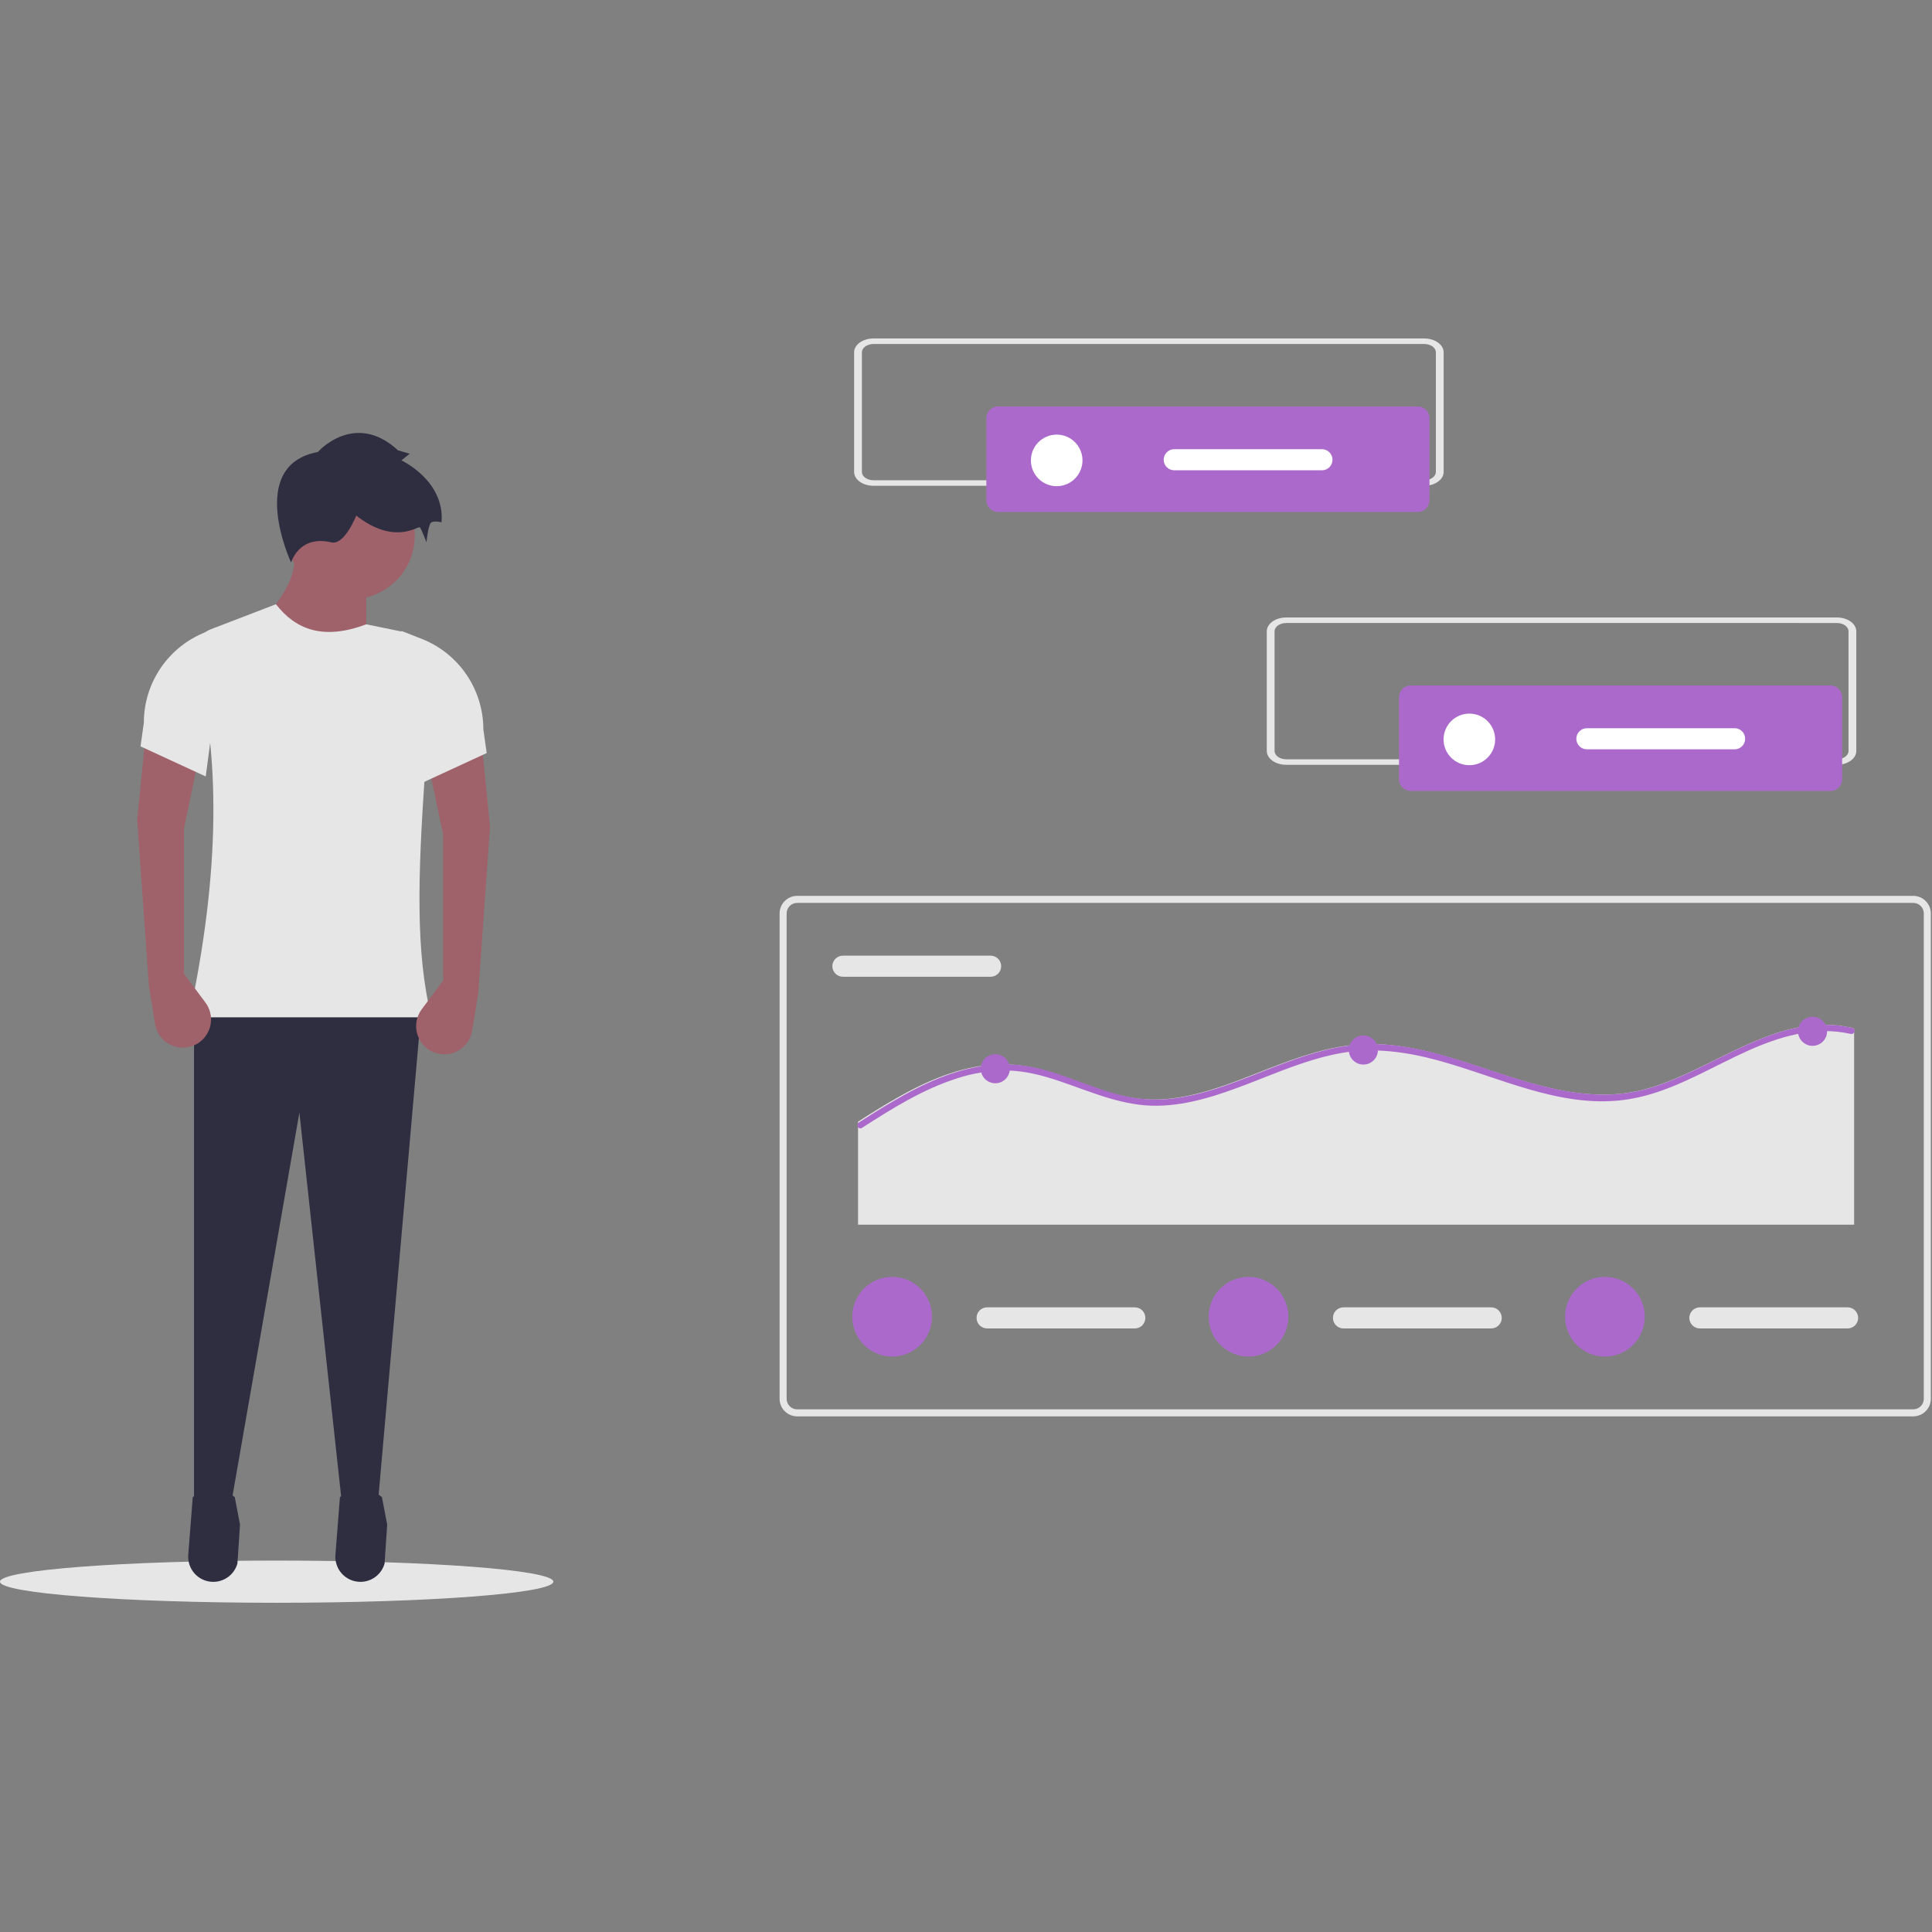 <?xml version="1.0" encoding="UTF-8"?>
<svg width="137px" height="137px" viewBox="0 0 137 137" version="1.1" xmlns="http://www.w3.org/2000/svg" xmlns:xlink="http://www.w3.org/1999/xlink">
    <rect x="0" y="0" width="137" height="137" fill="#808080" stroke="none"/>
    <title>report_illustrations</title>
    <g id="report_illustrations" stroke="none" stroke-width="1" fill="none" fill-rule="evenodd">
        <g id="undraw_buy_house_560d-(5)" transform="translate(-765, 87)"></g>
        <g id="undraw_data_reports_706v" transform="translate(0, 24)" fill-rule="nonzero">
            <ellipse id="Oval" fill="#E6E6E6" cx="19.619" cy="88.158" rx="19.619" ry="1.496"></ellipse>
            <path d="M25.973,22.522 L18.146,20.387 C20.236,18.415 21.145,16.557 20.874,14.814 L25.973,14.814 L25.973,22.522 Z" id="Path" fill="#9F616A"></path>
            <polygon id="Path" fill="#2F2E41" points="26.803 82.529 24.275 82.884 21.23 54.897 16.367 82.766 13.758 82.884 13.758 47.544 29.887 47.544"></polygon>
            <path d="M15.071,88.17 L15.071,88.17 C15.888,88.194 16.615,87.658 16.835,86.871 L17.02,84.115 L16.647,82.161 C15.665,81.353 14.672,81.37 13.669,82.161 L13.349,86.254 C13.311,86.74 13.474,87.219 13.8,87.582 C14.125,87.944 14.585,88.156 15.071,88.17 L15.071,88.17 Z" id="Path" fill="#2F2E41"></path>
            <path d="M25.507,88.17 L25.507,88.17 C26.324,88.194 27.051,87.658 27.271,86.871 L27.456,84.115 L27.083,82.161 C26.101,81.353 25.108,81.37 24.105,82.161 L23.785,86.254 C23.747,86.74 23.91,87.219 24.236,87.582 C24.561,87.944 25.021,88.156 25.507,88.17 L25.507,88.17 Z" id="Path" fill="#2F2E41"></path>
            <circle id="Oval" fill="#9F616A" cx="24.906" cy="13.984" r="4.506"></circle>
            <path d="M30.598,48.137 L13.403,48.137 C15.631,37.809 15.625,29.49 13.85,22.762 C13.616,21.875 14.087,20.954 14.943,20.625 L19.569,18.846 C20.958,20.639 22.918,21.423 25.973,20.269 L28.397,20.766 C29.618,21.015 30.467,22.127 30.385,23.371 C30.207,26.002 30.277,28.653 30.124,30.942 C29.648,38.029 29.443,43.555 30.598,48.137 Z" id="Path" fill="#E6E6E6"></path>
            <path d="M22.534,8.054 C22.534,8.054 25.143,5.089 28.226,7.935 L29.056,8.173 L28.464,8.647 C28.464,8.647 31.547,10.07 31.31,13.035 C31.31,13.035 30.835,12.916 30.598,13.035 C30.361,13.153 30.242,14.458 30.242,14.458 C30.242,14.458 29.887,13.509 29.768,13.391 C29.649,13.272 27.989,14.695 25.262,12.56 C25.262,12.56 24.431,14.695 23.483,14.458 C22.534,14.221 21.23,14.339 20.637,15.881 C20.637,15.881 17.435,9.003 22.534,8.054 Z" id="Path" fill="#2F2E41"></path>
            <path d="M31.428,45.528 L29.906,47.569 C29.586,47.998 29.451,48.538 29.532,49.067 C29.613,49.597 29.903,50.071 30.337,50.385 L30.337,50.385 C30.9,50.792 31.633,50.878 32.275,50.612 C32.916,50.346 33.373,49.766 33.483,49.081 L33.919,46.359 L34.749,34.618 L34.156,28.689 L30.361,30.112 L31.428,35.211 L31.428,45.528 Z" id="Path" fill="#9F616A"></path>
            <path d="M29.887,31.535 L34.512,29.4 L34.274,27.72 C34.274,24.873 32.525,22.318 29.87,21.289 L28.464,20.743 L29.887,31.535 Z" id="Path" fill="#E6E6E6"></path>
            <path d="M13.047,45.054 L14.569,47.094 C14.889,47.524 15.024,48.064 14.943,48.593 C14.862,49.122 14.572,49.597 14.138,49.911 L14.138,49.911 C13.575,50.318 12.842,50.403 12.2,50.137 C11.559,49.871 11.102,49.292 10.992,48.606 L10.556,45.884 L9.726,34.144 L10.319,28.214 L14.114,29.637 L13.047,34.737 L13.047,45.054 Z" id="Path" fill="#9F616A"></path>
            <path d="M14.589,31.06 L9.964,28.926 L10.201,27.246 C10.201,24.398 11.95,21.844 14.605,20.814 L16.012,20.269 L14.589,31.06 Z" id="Path" fill="#E6E6E6"></path>
            <path d="M135.67,76.436 L56.529,76.436 C55.841,76.435 55.282,75.878 55.282,75.189 L55.282,40.773 C55.282,40.085 55.841,39.527 56.529,39.526 L135.67,39.526 C136.358,39.527 136.917,40.085 136.917,40.773 L136.917,75.189 C136.917,75.878 136.358,76.435 135.67,76.436 L135.67,76.436 Z M56.529,40.025 C56.116,40.025 55.781,40.36 55.781,40.773 L55.781,75.189 C55.781,75.602 56.116,75.937 56.529,75.937 L135.67,75.937 C136.083,75.937 136.418,75.602 136.418,75.189 L136.418,40.773 C136.418,40.36 136.083,40.025 135.67,40.025 L56.529,40.025 Z" id="Shape" fill="#E6E6E6"></path>
            <path d="M59.771,43.766 C59.358,43.766 59.023,44.101 59.023,44.514 C59.023,44.927 59.358,45.262 59.771,45.262 L70.246,45.262 C70.659,45.262 70.994,44.927 70.994,44.514 C70.994,44.101 70.659,43.766 70.246,43.766 L59.771,43.766 Z" id="Path" fill="#E6E6E6"></path>
            <path d="M131.478,48.969 L131.478,62.843 L60.845,62.843 L60.845,55.538 C61.334,55.224 61.826,54.911 62.323,54.609 C64.443,53.312 66.713,52.098 69.187,51.648 C70.357,51.43 71.555,51.415 72.73,51.604 C73.971,51.809 75.16,52.237 76.336,52.666 C77.496,53.09 78.659,53.528 79.872,53.775 C81.054,54.007 82.268,54.031 83.458,53.845 C85.729,53.505 87.863,52.592 89.988,51.766 C92.126,50.936 94.33,50.151 96.644,50.048 C98.928,49.945 101.185,50.485 103.352,51.154 C107.772,52.518 112.285,54.541 116.965,53.154 C121.717,51.747 126.088,47.686 131.354,48.891 C131.404,48.9 131.449,48.928 131.478,48.969 Z" id="Path" fill="#E6E6E6"></path>
            <path d="M131.478,49.211 C131.432,49.298 131.332,49.342 131.237,49.317 C130.609,49.173 129.966,49.107 129.323,49.119 C124.142,49.211 120.159,53.381 115.094,54.005 C110.527,54.566 106.229,52.346 101.935,51.185 C99.704,50.582 97.403,50.262 95.108,50.672 C92.829,51.077 90.691,52.009 88.544,52.837 C86.477,53.633 84.328,54.373 82.09,54.41 C79.629,54.451 77.412,53.437 75.13,52.664 C73.943,52.262 72.725,51.943 71.467,51.912 C70.241,51.897 69.021,52.086 67.857,52.471 C65.431,53.242 63.246,54.617 61.118,55.982 C61.082,56.008 61.037,56.02 60.993,56.016 C60.899,56.003 60.822,55.934 60.801,55.842 C60.779,55.749 60.817,55.653 60.895,55.6 L60.993,55.538 C61.481,55.224 61.972,54.911 62.467,54.609 C64.583,53.312 66.848,52.098 69.317,51.648 C70.484,51.43 71.68,51.415 72.853,51.604 C74.092,51.809 75.277,52.237 76.451,52.666 C77.608,53.09 78.769,53.528 79.98,53.775 C81.159,54.007 82.371,54.031 83.558,53.845 C85.825,53.505 87.954,52.592 90.075,51.766 C92.208,50.936 94.407,50.151 96.716,50.048 C98.996,49.945 101.248,50.485 103.411,51.154 C107.822,52.518 112.325,54.541 116.995,53.154 C121.737,51.747 126.099,47.686 131.355,48.891 C131.404,48.9 131.449,48.928 131.478,48.969 C131.525,49.043 131.525,49.137 131.478,49.211 Z" id="Path" fill="#AB6ACB"></path>
            <circle id="Oval" fill="#AB6ACB" cx="70.578" cy="51.784" r="1.032"></circle>
            <circle id="Oval" fill="#AB6ACB" cx="96.678" cy="50.457" r="1.032"></circle>
            <circle id="Oval" fill="#AB6ACB" cx="128.529" cy="49.13" r="1.032"></circle>
            <path d="M69.996,68.705 C69.583,68.705 69.248,69.04 69.248,69.453 C69.248,69.866 69.583,70.201 69.996,70.201 L80.471,70.201 C80.884,70.201 81.219,69.866 81.219,69.453 C81.219,69.04 80.884,68.705 80.471,68.705 L69.996,68.705 Z" id="Path" fill="#E6E6E6"></path>
            <circle id="Oval" fill="#AB6ACB" cx="63.263" cy="69.37" r="2.826"></circle>
            <path d="M95.268,68.705 C94.855,68.705 94.52,69.04 94.52,69.453 C94.52,69.866 94.855,70.201 95.268,70.201 L105.743,70.201 C106.156,70.201 106.491,69.866 106.491,69.453 C106.491,69.04 106.156,68.705 105.743,68.705 L95.268,68.705 Z" id="Path" fill="#E6E6E6"></path>
            <circle id="Oval" fill="#AB6ACB" cx="88.535" cy="69.37" r="2.826"></circle>
            <path d="M120.54,68.705 C120.127,68.705 119.792,69.04 119.792,69.453 C119.792,69.866 120.127,70.201 120.54,70.201 L131.015,70.201 C131.428,70.201 131.763,69.866 131.763,69.453 C131.763,69.04 131.428,68.705 131.015,68.705 L120.54,68.705 Z" id="Path" fill="#E6E6E6"></path>
            <circle id="Oval" fill="#AB6ACB" cx="113.806" cy="69.37" r="2.826"></circle>
            <path d="M130.253,30.233 L91.208,30.233 C90.447,30.233 89.83,29.794 89.829,29.252 L89.829,20.766 C89.83,20.225 90.447,19.785 91.208,19.785 L130.253,19.785 C131.014,19.785 131.631,20.225 131.632,20.766 L131.632,29.252 C131.631,29.794 131.014,30.233 130.253,30.233 Z M91.208,20.177 C90.752,20.177 90.381,20.441 90.381,20.766 L90.381,29.252 C90.381,29.577 90.752,29.84 91.208,29.841 L130.253,29.841 C130.71,29.841 131.08,29.577 131.08,29.252 L131.08,20.766 C131.08,20.441 130.71,20.178 130.253,20.178 L91.208,20.177 Z" id="e1cfef3e-7788-4f0f-b252-d185c9336b04" fill="#E6E6E6"></path>
            <path d="M100.036,24.608 C99.578,24.609 99.206,24.98 99.205,25.439 L99.205,31.258 C99.206,31.717 99.578,32.089 100.036,32.09 L129.797,32.09 C130.256,32.089 130.628,31.717 130.629,31.258 L130.629,25.439 C130.628,24.98 130.256,24.609 129.797,24.608 L100.036,24.608 Z" id="Path" fill="#AB6ACB"></path>
            <circle id="Oval" fill="#FFFFFF" cx="104.193" cy="28.432" r="1.829"></circle>
            <path d="M112.528,27.638 C112.115,27.638 111.78,27.973 111.78,28.386 C111.78,28.8 112.115,29.135 112.528,29.135 L123.003,29.135 C123.416,29.135 123.751,28.8 123.751,28.386 C123.751,27.973 123.416,27.638 123.003,27.638 L112.528,27.638 Z" id="Path" fill="#FFFFFF"></path>
            <path d="M100.991,10.448 L61.946,10.448 C61.185,10.448 60.568,10.009 60.567,9.467 L60.567,0.981 C60.568,0.439 61.185,-3.32524272e-06 61.946,-3.32524272e-06 L100.991,-3.32524272e-06 C101.752,-3.32524272e-06 102.369,0.439 102.37,0.981 L102.37,9.467 C102.369,10.009 101.752,10.448 100.991,10.448 Z M61.946,0.392 C61.489,0.392 61.119,0.656 61.119,0.981 L61.119,9.467 C61.119,9.792 61.489,10.055 61.946,10.055 L100.991,10.055 C101.448,10.055 101.818,9.792 101.818,9.467 L101.818,0.981 C101.818,0.656 101.448,0.393 100.991,0.392 L61.946,0.392 Z" id="b00e8b21-64f0-4b6c-8490-a93637cb24e1" fill="#E6E6E6"></path>
            <path d="M70.774,4.823 C70.315,4.823 69.944,5.195 69.943,5.654 L69.943,11.473 C69.944,11.932 70.315,12.304 70.774,12.305 L100.535,12.305 C100.994,12.304 101.366,11.932 101.367,11.473 L101.367,5.654 C101.366,5.195 100.994,4.823 100.535,4.823 L70.774,4.823 Z" id="Path" fill="#AB6ACB"></path>
            <circle id="Oval" fill="#FFFFFF" cx="74.931" cy="8.647" r="1.829"></circle>
            <path d="M83.266,7.853 C82.853,7.853 82.518,8.188 82.518,8.601 C82.518,9.014 82.853,9.349 83.266,9.349 L93.74,9.349 C94.154,9.349 94.489,9.014 94.489,8.601 C94.489,8.188 94.154,7.853 93.74,7.853 L83.266,7.853 Z" id="Path" fill="#FFFFFF"></path>
        </g>
    </g>
</svg>